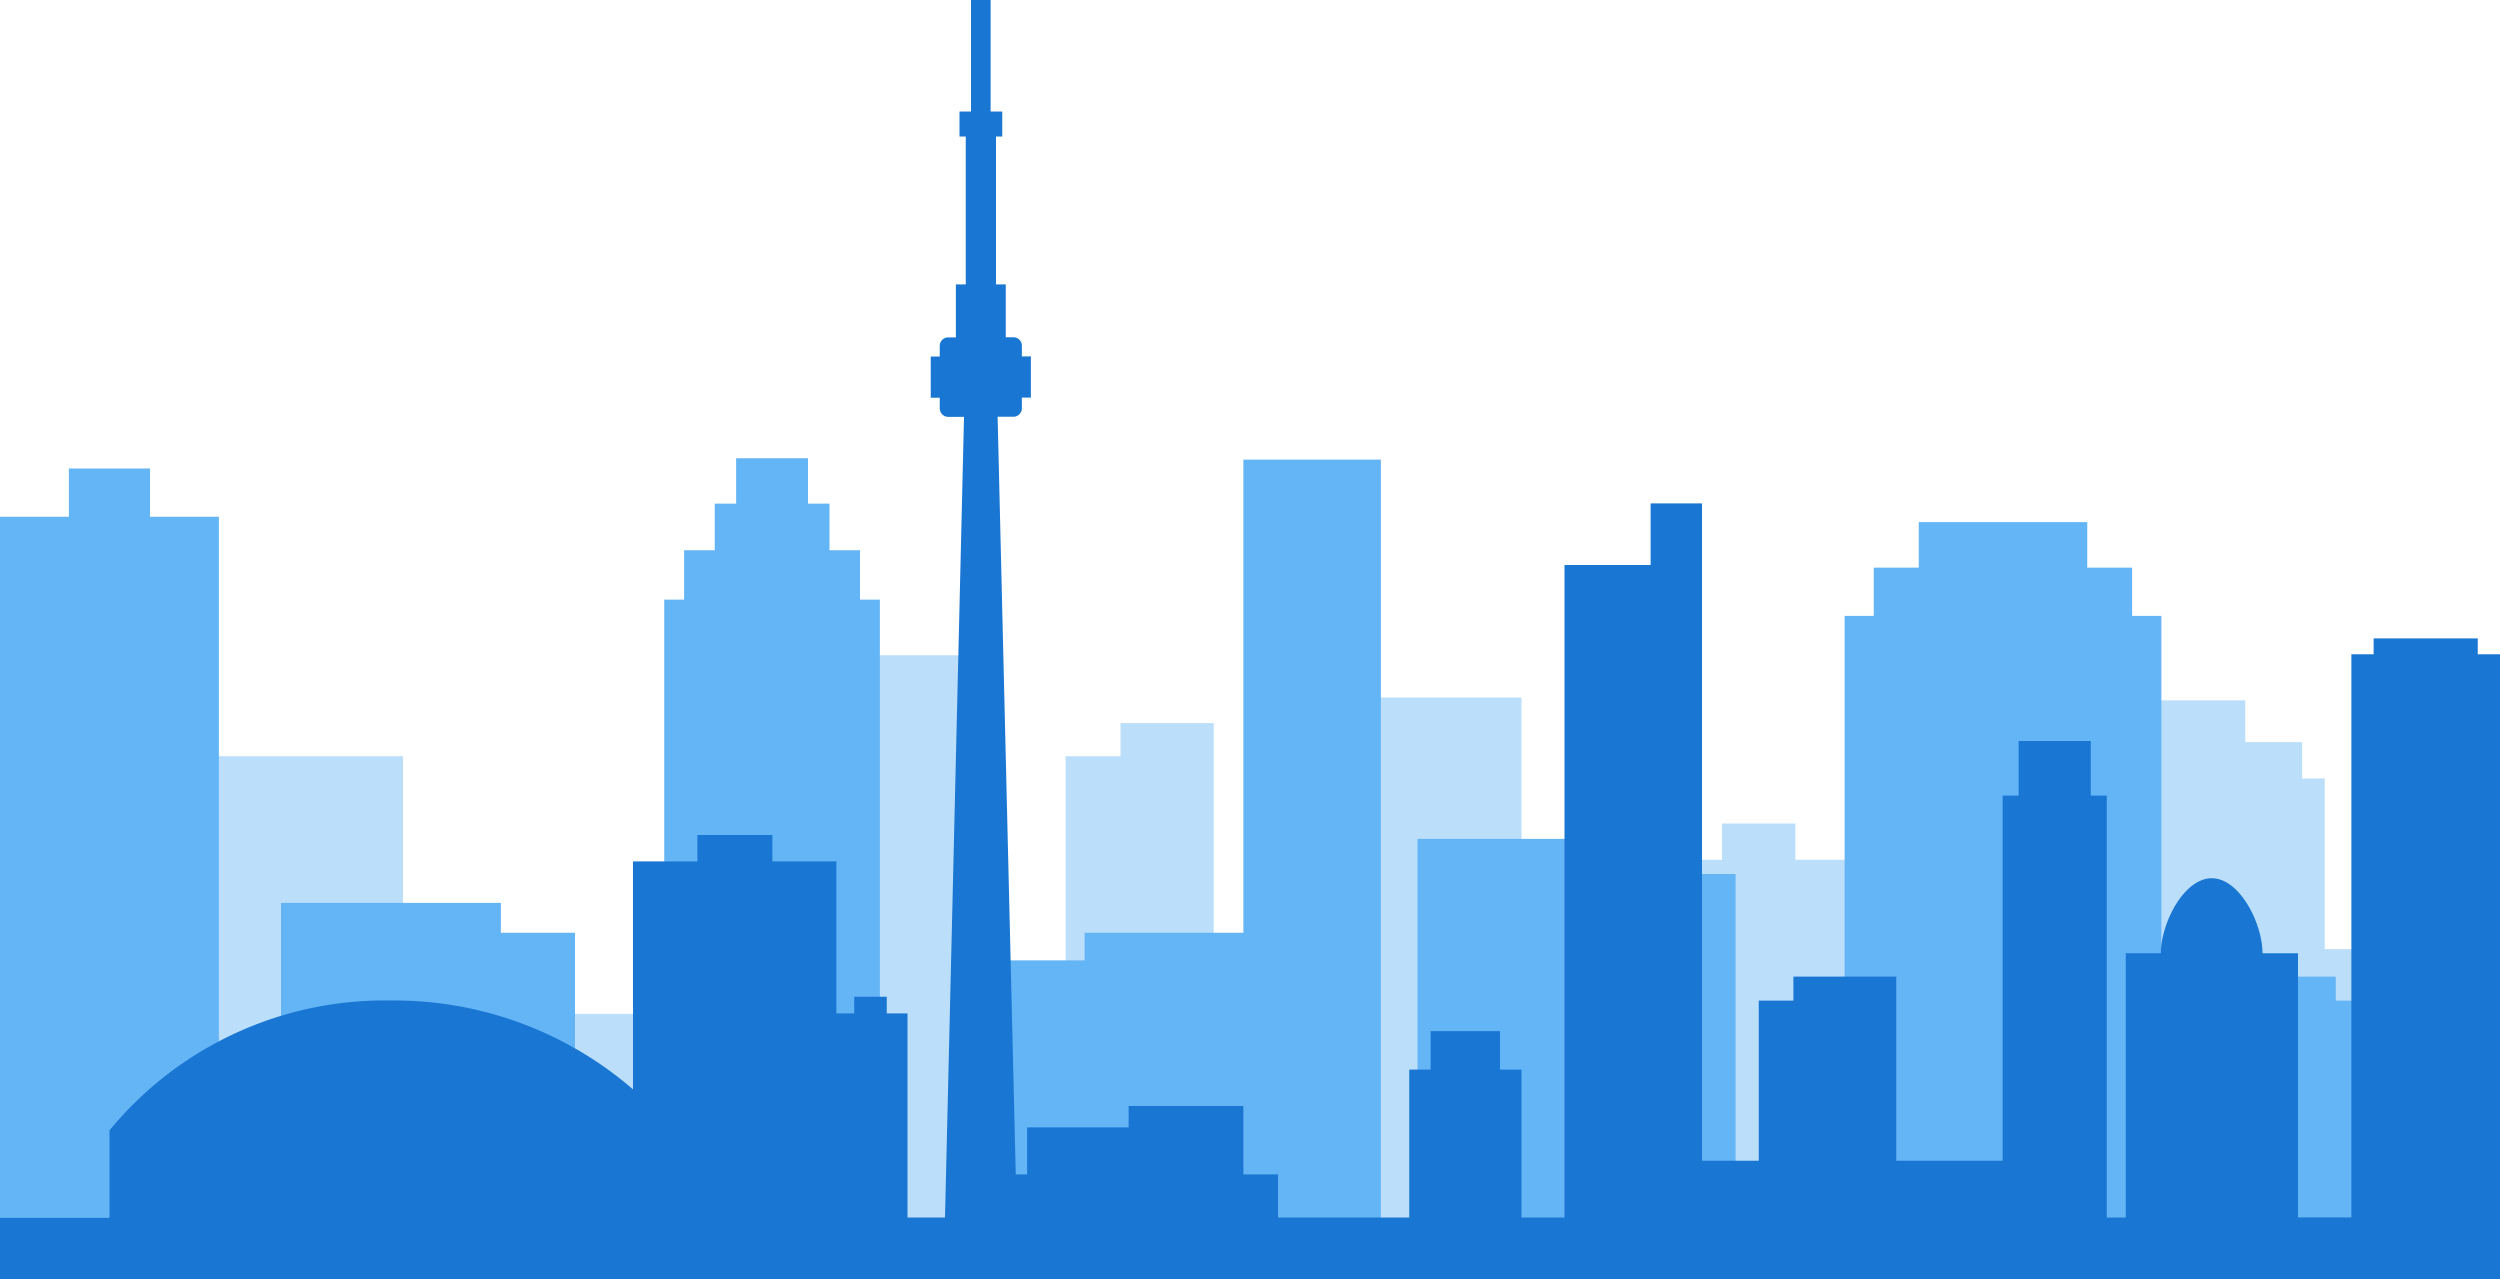 <svg id="OBJECTS" xmlns="http://www.w3.org/2000/svg" viewBox="0 0 200 102.34"><defs><style>.cls-1{fill:#bbdefb;}.cls-2{fill:#64b5f6;}.cls-3{fill:#1976d2;}</style></defs><title>toronto_skyline</title><polygon class="cls-1" points="77.45 52.42 58.56 52.42 58.56 55.8 56.42 55.8 56.42 81.11 44.26 81.11 44.26 82.79 38.83 82.79 38.83 102.34 56.42 102.34 60.33 102.34 79.58 102.34 79.58 55.8 77.45 55.8 77.45 52.42"/><rect class="cls-1" x="107.6" y="55.8" width="14.12" height="46.54"/><polygon class="cls-1" points="185.98 75.93 185.98 62.28 184.17 62.28 184.17 59.37 179.62 59.37 179.62 56.03 169.17 56.03 169.17 59.37 168.15 59.37 168.15 62.28 166.34 62.28 166.34 102.34 173.02 102.34 173.02 102.34 194.52 102.34 194.52 100.24 194.52 78.03 194.52 75.93 185.98 75.93"/><polygon class="cls-1" points="143.63 65.88 137.76 65.88 137.76 68.78 126.13 68.78 126.13 102.34 149.39 102.34 149.39 68.78 143.63 68.78 143.63 65.88"/><polygon class="cls-1" points="89.64 60.5 85.25 60.5 85.25 102.34 91.17 102.34 91.17 99.68 97.1 99.68 97.1 57.85 89.64 57.85 89.64 60.5"/><polygon class="cls-1" points="16.23 60.5 14.77 60.5 14.77 81.11 5.43 81.11 5.43 82.79 0 82.79 0 102.34 14.77 102.34 16.23 102.34 21.5 102.34 30.78 102.34 32.24 102.34 32.24 60.5 30.78 60.5 16.23 60.5"/><polygon class="cls-2" points="68.8 44.02 66.36 44.02 66.36 40.29 64.64 40.29 64.64 36.66 58.89 36.66 58.89 40.29 57.18 40.29 57.18 44.02 54.73 44.02 54.73 47.97 53.14 47.97 53.14 102.34 70.39 102.34 70.39 47.97 68.8 47.97 68.8 44.02"/><polygon class="cls-2" points="99.47 74.62 86.77 74.62 86.77 76.83 79.89 76.83 79.89 102.34 99.47 102.34 105.33 102.34 110.47 102.34 110.47 36.77 99.47 36.77 99.47 74.62"/><polygon class="cls-2" points="186.86 80.05 186.86 78.13 172.91 78.13 172.91 49.27 170.57 49.27 170.57 45.41 166.98 45.41 166.98 41.77 153.5 41.77 153.5 45.41 149.9 45.41 149.9 49.27 147.57 49.27 147.57 102.34 169.28 102.34 172.91 102.34 192.79 102.34 192.79 80.05 186.86 80.05"/><polygon class="cls-2" points="40.07 72.23 22.48 72.23 22.48 74.62 22.48 99.94 22.48 102.34 46 102.34 46 74.62 40.07 74.62 40.07 72.23"/><polygon class="cls-2" points="132.43 67.11 113.4 67.11 113.4 69.92 113.4 99.53 113.4 102.34 138.85 102.34 138.85 69.92 132.43 69.92 132.43 67.11"/><polygon class="cls-2" points="12 37.48 5.51 37.48 5.51 41.34 0 41.34 0 102.34 17.51 102.34 17.51 41.34 12 41.34 12 37.48"/><path class="cls-3" d="M198.22,55V53.73h-8.33V55h-1.78v45.05h-4.27V78.92H181c0-2.38-1.82-6-4.06-6s-4.07,3.62-4.07,6h-2.81v21.14h-1.52V66.31h-1.28V61.94h-5.77v4.37h-1.28V95.52H151.7V80.79h-8.23v1.92H140.7V95.52h-4.54V42.93h-4.11v4.93h-6.89v52.2h-3.44V88.23H120V85.15h-5.55v3.08h-1.71v11.83h-10.5V96.61H99.47V91.14H90.29v1.71H82.17v3.76h-.91L79.81,36h1.27a.68.68,0,0,0,.67-.68v-.77s0-.05,0-.08h.72v-3.3h-.72s0-.05,0-.08v-.77a.68.68,0,0,0-.67-.68h-.62V25.41h-.78V13.58h.5v-2h-.93V2.66H77.68v8.92h-.92v2h.5V25.41h-.79v4.24h-.61a.68.68,0,0,0-.68.68v.77a.24.24,0,0,0,0,.08h-.72v3.3h.72a.24.24,0,0,0,0,.08v.77a.68.68,0,0,0,.68.68h1.26L75.6,100.06h-3V83.73H70.94V82.4h-2.6v1.33H66.91V71.57H61.79V69.46h-6v2.11H50.64V89.81A29.19,29.19,0,0,0,31.25,82.7,28.5,28.5,0,0,0,8.76,93.09h0v7H0V105H200V55Z" transform="translate(0 -2.66)"/></svg>